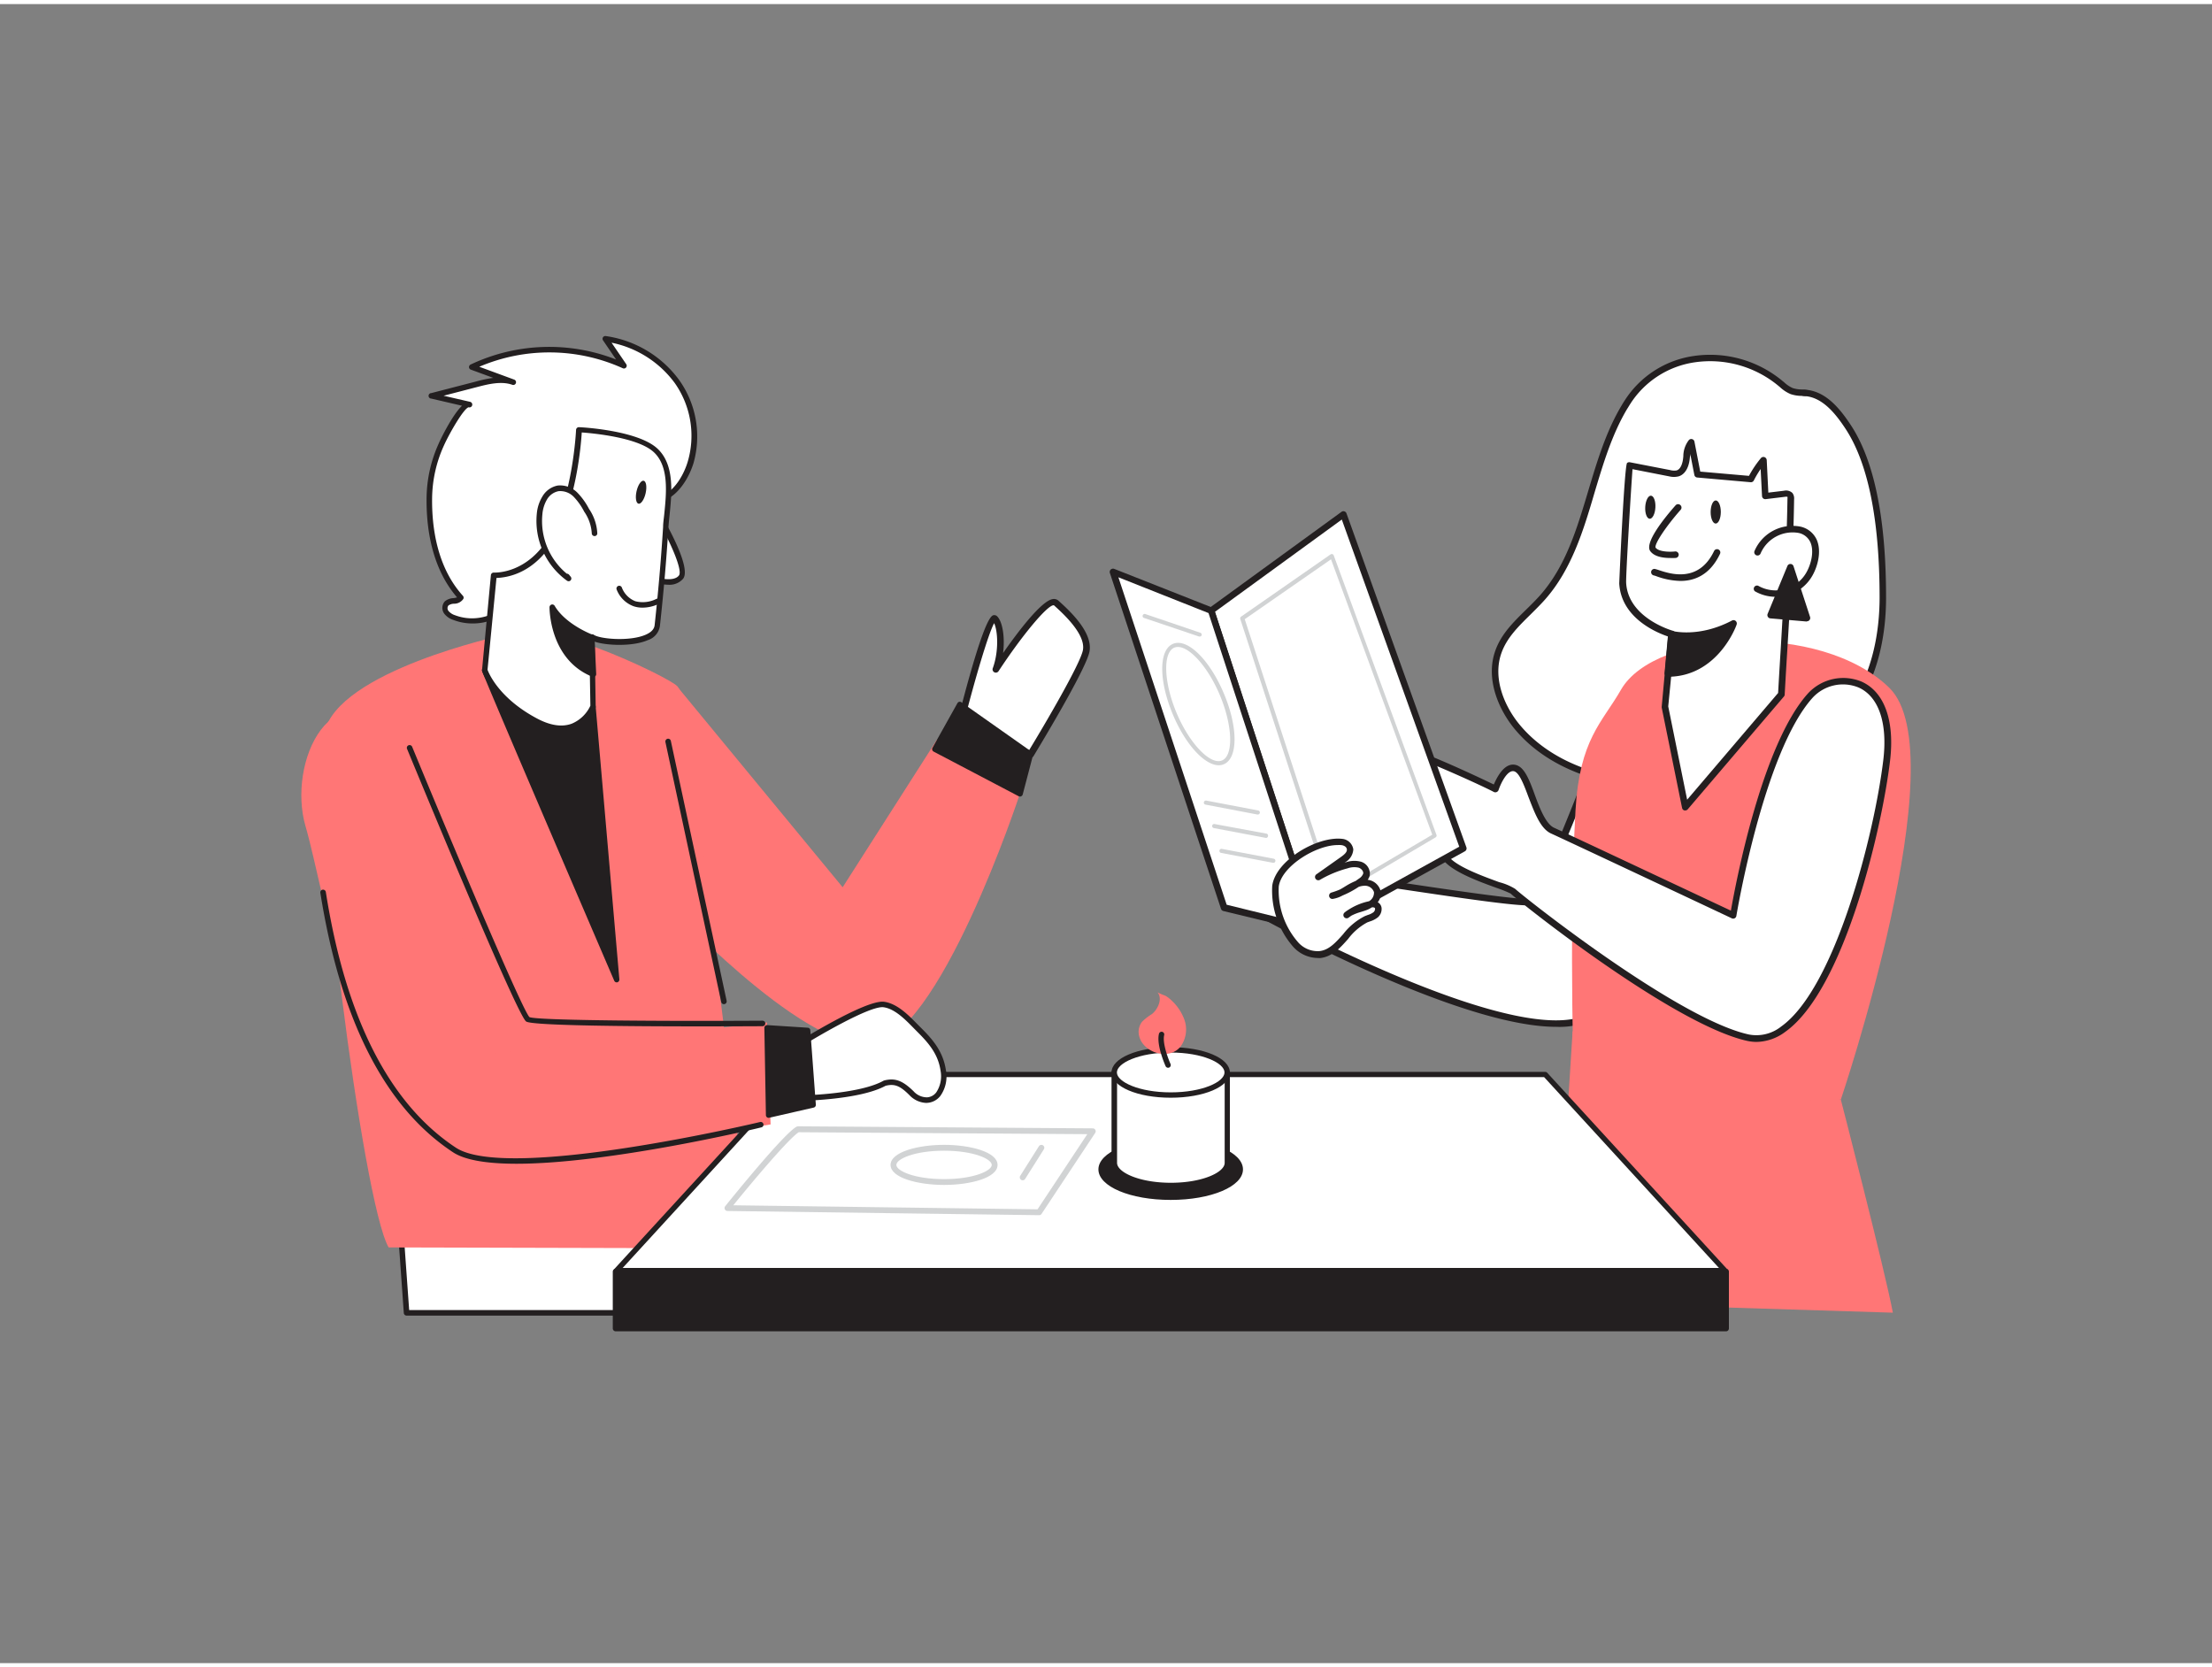 <svg xmlns="http://www.w3.org/2000/svg" viewBox="0 0 400 300" width="406" height="306" class="illustration styles_illustrationTablet__1DWOa"><rect x="0" y="0" width="400" height="300" fill="#808080" stroke="none"/><g id="_414_restaurant_flatline" data-name="#414_restaurant_flatline"><path d="M173.7,129.85s5.07-19.9,6.2-18.77,1.5,5.63.19,9.2c0,0,9-13.7,10.88-12s6,5.44,5.45,8.63-10.09,18.77-10.09,18.77Z" fill="#fff"></path><path d="M186.33,136.26a.56.56,0,0,1-.25,0l-12.62-5.82a.6.6,0,0,1-.33-.69c3.17-12.45,5.35-18.92,6.47-19.23a.74.74,0,0,1,.72.19c1,1,1.42,3.85,1.07,6.64,2.57-3.69,6.93-9.49,9-9.76a1.2,1.2,0,0,1,1,.28c1.87,1.69,6.25,5.64,5.63,9.18-.58,3.27-9.77,18.34-10.16,19A.6.6,0,0,1,186.33,136.26Zm-11.93-6.74,11.7,5.39c2.81-4.62,9.3-15.67,9.73-18.11.51-2.9-3.68-6.67-5.25-8.09h-.07c-1.13,0-5.63,5.36-9.93,11.9a.59.59,0,0,1-1.05-.53c1.1-3,.92-6.7.24-8.13C178.73,113.85,176.35,121.91,174.4,129.52Z" fill="#231f20"></path><polygon points="72.15 217.51 73.52 236.66 146.72 236.66 132.08 210.19 72.15 217.51" fill="#fff"></polygon><path d="M146.72,237.16H73.52a.51.51,0,0,1-.5-.47l-1.36-19.14a.51.51,0,0,1,.43-.54L132,209.69a.49.49,0,0,1,.5.26l14.64,26.46a.5.5,0,0,1,0,.5A.52.52,0,0,1,146.72,237.16Zm-72.73-1h71.89l-14.07-25.43L72.69,218Z" fill="#231f20"></path><path d="M122.38,123.31l30,36.39L169.44,133l15,9.76s-14.67,44.75-27.21,45.43S120,162,120,162Z" fill="#ff7676"></path><line x1="308.88" y1="232.62" x2="333.42" y2="186.46" fill="#fff"></line><path d="M308.88,233.12a.52.52,0,0,1-.24-.05.51.51,0,0,1-.21-.68L333,186.23a.49.49,0,0,1,.67-.21.5.5,0,0,1,.21.68l-24.54,46.16A.5.5,0,0,1,308.88,233.12Z" fill="#231f20"></path><path d="M332.88,198.1s7.95,30.78,9.41,38.53l-61-1.9,3.09-49Z" fill="#ff7676"></path><path d="M293.11,124s-14,37.6-16.14,38.29-32.16-4.35-34.76-4.44-12.62,7.54-12.62,7.54,44.08,24.18,57.52,17.92,16.36-7.48,16.36-7.48S297,124,293.11,124Z" fill="#fff"></path><path d="M281.39,184.94c-17.17,0-50.49-18.15-52.08-19a.59.59,0,0,1-.07-1c1-.78,10.15-7.65,12.94-7.65h0c1,0,5.23.67,10.64,1.48,8.46,1.27,22.61,3.38,23.92,3,1.62-1.12,10.54-23.87,15.77-37.93a.62.62,0,0,1,.59-.39c1,0,3,.33,7.2,26.41,2.07,12.82,3.7,25.82,3.71,26a.6.6,0,0,1-.36.62s-3.09,1.3-16.34,7.47A14.32,14.32,0,0,1,281.39,184.94Zm-50.7-19.63c6.06,3.23,44.13,23.07,56.17,17.47,10.7-5,14.78-6.79,16-7.31-2.91-23.24-7.09-47.56-9.41-50.58-4.37,11.72-14.11,37.28-16.27,38-1.41.46-11.47-1-24.45-2.94-5.17-.77-9.62-1.44-10.5-1.47h0C240.49,158.45,234.55,162.44,230.69,165.31Z" fill="#231f20"></path><path d="M293.78,72.82c.18-.29.35-.57.54-.86,6.13-9.5,19.17-10.36,27.67-3.33A7.31,7.31,0,0,0,324,70a12.34,12.34,0,0,0,2.8.36c3.28.43,5.59,3.35,7.41,6.12,5.32,8.07,6.27,21.42,6.27,30.9,0,7.41-1.78,15-6.31,20.9-6.45,8.31-17.41,11.82-27.89,12.7-11.61,1-24.54-1.32-31.95-10.3-3.11-3.78-5-9-3.36-13.61,1.45-4,5.2-6.63,8-9.82C287.29,97.81,287.32,83.57,293.78,72.82Z" fill="#fff"></path><path d="M301.35,141.79c-11.91,0-21.76-3.81-27.48-10.74-2.88-3.5-5.31-9.06-3.45-14.18,1.07-3,3.34-5.2,5.54-7.36.87-.85,1.77-1.74,2.58-2.65,4.6-5.24,6.58-11.86,8.68-18.88,1.58-5.27,3.2-10.72,6.06-15.47h0q.25-.44.54-.87a17.81,17.81,0,0,1,12.42-8,20.46,20.46,0,0,1,16.13,4.54l.24.19a5.43,5.43,0,0,0,1.59,1.07,5.57,5.57,0,0,0,1.67.25c.34,0,.68,0,1,.08,3.5.46,5.92,3.49,7.83,6.38,4.23,6.43,6.37,16.93,6.36,31.23,0,5.91-1.13,14.41-6.44,21.26-7.22,9.33-19.38,12.18-28.3,12.93C304.63,141.72,303,141.79,301.35,141.79Zm-7.06-68.67c-2.78,4.62-4.38,10-5.94,15.2-2,6.83-4.15,13.89-8.93,19.32-.83.94-1.75,1.84-2.63,2.72-2.2,2.16-4.28,4.2-5.26,6.92-1.69,4.64.57,9.77,3.25,13,6.25,7.57,17.71,11.26,31.45,10.1,8.69-.74,20.51-3.5,27.47-12.48,5.1-6.59,6.18-14.81,6.19-20.55,0-14.06-2.07-24.34-6.17-30.57-1.76-2.67-4-5.46-7-5.86-.3,0-.6,0-.91-.07a6.5,6.5,0,0,1-2-.32,6.58,6.58,0,0,1-1.94-1.27l-.23-.19a19.33,19.33,0,0,0-15.2-4.29,16.67,16.67,0,0,0-11.61,7.48c-.18.28-.35.56-.52.84Z" fill="#231f20"></path><path d="M284.72,198.93s-1.12-30,.18-53.1c.73-12.93,4.83-15.91,8.21-21.82,6.23-10.9,36.17-12.44,48.53-.38s-8.76,74.47-8.76,74.47Z" fill="#ff7676"></path><path d="M302.28,113.91l-1.21,13.16,3.68,18.15,17.37-20.38c.66-11.78,1.52-23.53,1.7-35.31a1.11,1.11,0,0,0-.17-.74,1.07,1.07,0,0,0-1-.2L319.2,89l-.34-6.52a19.57,19.57,0,0,0-2.27,3.45l-9.65-.84-1.13-5.85a5.31,5.31,0,0,0-.88,3.06c-.13,1.08-.57,2.31-1.62,2.6a3.15,3.15,0,0,1-1.43-.06l-7.27-1.43c-.07,0-1.31,19.65-1.22,21.29C293.77,111.61,302.28,113.91,302.28,113.91Z" fill="#fff"></path><path d="M304.75,145.81l-.15,0a.58.58,0,0,1-.43-.46l-3.68-18.14a1,1,0,0,1,0-.17l1.16-12.68c-1.87-.62-8.49-3.25-8.84-9.6,0-.2.92-21.35,1.42-21.78a.6.6,0,0,1,.5-.13L302,84.26a2.78,2.78,0,0,0,1.17.07c.89-.25,1.13-1.67,1.18-2.1l.05-.45a4.8,4.8,0,0,1,1-2.94.57.57,0,0,1,.59-.17.58.58,0,0,1,.42.46l1.05,5.41,8.81.77a19.19,19.19,0,0,1,2.16-3.21.59.59,0,0,1,.64-.18.62.62,0,0,1,.41.53l.29,5.89,2.83-.34a1.67,1.67,0,0,1,1.53.41,1.64,1.64,0,0,1,.3,1.13c-.13,9-.68,18.17-1.21,27q-.26,4.16-.49,8.31a.54.54,0,0,1-.14.36L305.2,145.6A.57.57,0,0,1,304.75,145.81ZM301.67,127l3.42,16.87,16.45-19.3c.15-2.71.31-5.41.48-8.12.52-8.84,1.07-18,1.21-27a1.34,1.34,0,0,0,0-.35,1.31,1.31,0,0,0-.47,0l-3.46.42a.63.63,0,0,1-.46-.13.63.63,0,0,1-.21-.43l-.25-4.89a17.91,17.91,0,0,0-1.23,2.07.59.59,0,0,1-.58.32l-9.65-.85a.58.58,0,0,1-.53-.48l-.74-3.8c0,.17,0,.34-.05.51l-.05.46c-.2,1.67-.95,2.79-2,3.1a3.61,3.61,0,0,1-1.71,0l-6.63-1.3c-.26,3.38-1.22,19.19-1.15,20.55.35,6.39,8.37,8.65,8.45,8.67a.6.6,0,0,1,.44.63Z" fill="#231f20"></path><path d="M317.82,99.1A6.87,6.87,0,0,1,325.38,95c3.76,1,3.3,5.28,1.83,8a7,7,0,0,1-9.58,2.7" fill="#fff"></path><path d="M321.1,107.18a7.55,7.55,0,0,1-3.76-1,.59.59,0,0,1,.59-1,6.38,6.38,0,0,0,8.76-2.47c.84-1.52,1.38-3.77.7-5.36a3,3,0,0,0-2.15-1.72,6.3,6.3,0,0,0-6.86,3.69.59.59,0,1,1-1.12-.4,7.49,7.49,0,0,1,8.27-4.44,4.21,4.21,0,0,1,3,2.4c.9,2.09.16,4.76-.75,6.4a7.61,7.61,0,0,1-4.58,3.64A7.51,7.51,0,0,1,321.1,107.18Z" fill="#231f20"></path><path d="M303.44,91s-5.52,6.21-4.59,7.55,4.08,1,4.08,1" fill="#fff"></path><path d="M302,100.16c-1.13,0-2.85-.19-3.6-1.27-1-1.5,2.46-5.84,4.63-8.29a.61.61,0,0,1,.84,0,.6.6,0,0,1,.05.84c-2.65,3-4.77,6.18-4.54,6.84.52.74,2.43.82,3.52.7a.59.59,0,0,1,.66.52.59.59,0,0,1-.52.65A7.73,7.73,0,0,1,302,100.16Z" fill="#231f20"></path><path d="M302.28,113.91s4.92,1.39,11.24-1.94c0,0-3.1,9-11.89,9.06Z" fill="#231f20"></path><path d="M301.63,121.62a.6.6,0,0,1-.44-.19A.58.58,0,0,1,301,121l.65-7.12a.62.62,0,0,1,.25-.44.59.59,0,0,1,.5-.08c.05,0,4.79,1.28,10.8-1.89a.59.59,0,0,1,.66.07.6.6,0,0,1,.18.65c0,.09-3.34,9.44-12.45,9.45Zm1.18-7-.53,5.79c5.75-.33,8.82-4.85,10-7.21A17.19,17.19,0,0,1,302.81,114.63Z" fill="#231f20"></path><ellipse cx="310.27" cy="91.86" rx="2.09" ry="0.92" transform="translate(217.37 401.81) rotate(-89.81)" fill="#231f20"></ellipse><ellipse cx="298.43" cy="90.98" rx="2.09" ry="0.92" transform="translate(190.83 383.83) rotate(-86.78)" fill="#231f20"></ellipse><path d="M303.88,104.31a13.47,13.47,0,0,1-4.3-.83,3.26,3.26,0,0,0-.5-.16.61.61,0,0,1-.5-.68.59.59,0,0,1,.66-.5,6.21,6.21,0,0,1,.72.21c2,.66,7.2,2.42,10-3.45a.59.59,0,0,1,1.07.52C309.17,103.32,306.34,104.31,303.88,104.31Z" fill="#231f20"></path><path d="M341.17,136.77c-1.89,15.83-11.57,53.06-25,50.15s-41.86-25.77-42.57-26.5-10.66-3.27-12.39-6.38S259,141.82,259,141.82s-9.65-5.64-9.46-7.68,19.36,7,20.95,7.81c0,0,1.65-4.9,3.9-3.6s3.26,9.7,6.39,11.11,32.69,15.34,32.69,15.34,4.84-29.53,13.85-39.67C331.68,120.18,343.06,120.94,341.17,136.77Z" fill="#fff"></path><path d="M317.65,187.67a8.1,8.1,0,0,1-1.62-.17c-13.57-2.95-41.79-25.57-42.86-26.66a22.36,22.36,0,0,0-2.48-1c-3.46-1.25-8.69-3.16-10-5.52-1.61-2.9-2.18-10.48-2.29-12.16-3.13-1.84-9.68-6-9.48-8.08a.86.86,0,0,1,.46-.69c2.11-1.14,17.5,6.16,20.75,7.73.43-1,1.38-2.94,2.75-3.46a2,2,0,0,1,1.78.16c1.2.69,2,2.74,2.86,5.11s2,5.31,3.48,6c2.83,1.28,27.47,12.88,32,15,.85-4.83,5.55-29.84,13.86-39.19a8.67,8.67,0,0,1,9.78-2.22c4.14,1.86,6,7.08,5.14,14.32-1.45,12.16-8.24,41.38-18.94,49A8.92,8.92,0,0,1,317.65,187.67Zm-67.52-53.25c.46,1.13,4.43,4.14,9.13,6.88a.59.59,0,0,1,.29.48c0,.09.53,9,2.17,12,1.1,2,6.28,3.86,9.38,5A10.34,10.34,0,0,1,274,160c1.15,1.13,29.3,23.52,42.27,26.33a7.2,7.2,0,0,0,5.83-1.45c9.81-7,16.86-34.84,18.46-48.19.8-6.69-.83-11.47-4.45-13.1a7.44,7.44,0,0,0-8.41,1.93c-8.79,9.89-13.66,39.07-13.71,39.36a.56.56,0,0,1-.31.43.58.58,0,0,1-.53,0c-.29-.14-29.58-13.93-32.67-15.33-1.94-.88-3-3.81-4.1-6.64-.74-2-1.51-4-2.34-4.5a.85.85,0,0,0-.77-.08c-1,.36-1.91,2.25-2.28,3.36a.63.63,0,0,1-.34.36.62.62,0,0,1-.5,0c-2.47-1.32-17.3-8.05-20-8.05Z" fill="#231f20"></path><polygon points="237.88 167.42 264.61 152.65 242.93 92.27 219 109.67 237.88 167.42" fill="#fff"></polygon><path d="M237.88,168a.57.57,0,0,1-.22,0,.58.58,0,0,1-.34-.36l-18.88-57.75a.6.6,0,0,1,.22-.67l23.92-17.4a.59.59,0,0,1,.91.28l21.68,60.38a.6.6,0,0,1-.27.72l-26.73,14.77A.59.59,0,0,1,237.88,168ZM219.7,109.9l18.52,56.66,25.66-14.19L242.64,93.21Z" fill="#231f20"></path><path d="M241,161.62l-.13,0a.38.38,0,0,1-.22-.24L224.28,111.2a.39.39,0,0,1,.14-.43l16.19-11.26a.43.43,0,0,1,.33-.05.39.39,0,0,1,.24.23l18.58,50.54a.38.38,0,0,1-.16.45l-18.42,10.89A.41.41,0,0,1,241,161.62Zm-15.91-50.39,16.12,49.46L259,150.2l-18.31-49.8Z" fill="#d1d3d4"></path><polygon points="237.88 167.42 221.36 163.37 201.27 102.63 219 109.67 237.88 167.42" fill="#fff"></polygon><path d="M237.88,168h-.14L221.22,164a.59.59,0,0,1-.42-.39l-20.1-60.74a.6.6,0,0,1,.16-.62.61.61,0,0,1,.63-.12l17.73,7a.61.61,0,0,1,.35.37l18.87,57.75a.61.61,0,0,1-.12.59A.62.62,0,0,1,237.88,168Zm-16.06-5.14L237,166.59l-18.46-56.47-16.3-6.47Z" fill="#231f20"></path><path d="M242.64,151.52a1.64,1.64,0,0,1,1.49,1.35c.05.8-.68,1.41-1.34,1.87l-4.43,3.13a21,21,0,0,1,5.19-2.14,4.28,4.28,0,0,1,2.35-.11,1.67,1.67,0,0,1,1.21,1.81,2.31,2.31,0,0,1-1,1.21,16.75,16.75,0,0,1-5.14,2.61,8.46,8.46,0,0,0,2.83-1.3,6.08,6.08,0,0,1,2.89-1.08,2.3,2.3,0,0,1,2.37,1.63c.24,1.24-.93,2.31-2.11,2.78s-2.5.65-3.45,1.47a10.31,10.31,0,0,1,4.16-1.9A1.48,1.48,0,0,1,249,163a1.17,1.17,0,0,1-.2,1.68,5.92,5.92,0,0,1-1.74.82c-3.31,1.37-4.84,6-8.41,6.37-5.26.52-8.55-8.09-8-12.38S238.65,151,242.64,151.52Z" fill="#fff"></path><path d="M238.17,172.49a6.07,6.07,0,0,1-4.35-2.06,15.41,15.41,0,0,1-3.76-11c.62-4.6,8.17-9,12.66-8.48h0a2.23,2.23,0,0,1,2,1.91,2.88,2.88,0,0,1-1.59,2.39h0l.27-.07a4.64,4.64,0,0,1,2.69-.1,2.26,2.26,0,0,1,1.6,2.5,2.12,2.12,0,0,1-.37.77,2.75,2.75,0,0,1,2.35,2.06,2.54,2.54,0,0,1-.53,2,1.35,1.35,0,0,1,.7,1.25,2,2,0,0,1-.68,1.48,4.45,4.45,0,0,1-1.43.74l-.47.17a10.55,10.55,0,0,0-3.48,3c-1.42,1.6-2.89,3.24-5.1,3.46Zm3.73-20.42c-3.94,0-10.17,3.85-10.66,7.5a14.24,14.24,0,0,0,3.43,10,4.72,4.72,0,0,0,3.89,1.68c1.76-.17,3-1.58,4.33-3.07a11.5,11.5,0,0,1,3.92-3.26l.51-.2a3.27,3.27,0,0,0,1.06-.51.89.89,0,0,0,.28-.59.27.27,0,0,0-.07-.2.74.74,0,0,0-.54-.07,4.69,4.69,0,0,1-.86.45c-.37.14-.75.26-1.14.38a9,9,0,0,0-1.7.67l-.47.34a.59.59,0,0,1-.82-.09.59.59,0,0,1,.07-.82,3.84,3.84,0,0,1,.59-.43,11,11,0,0,1,3.84-1.62h0a1.78,1.78,0,0,0,.9-1.65,1.73,1.73,0,0,0-1.77-1.15,3.55,3.55,0,0,0-1,.2,16.3,16.3,0,0,1-2.91,1.56,5.54,5.54,0,0,1-1.71.61.59.59,0,0,1-.27-1.15,14.42,14.42,0,0,0,1.48-.53c.34-.18.67-.38,1-.59l.2-.12a11.6,11.6,0,0,1,1.65-.84l.62-.44a1.84,1.84,0,0,0,.75-.87c.11-.44-.34-.95-.81-1.1a3.62,3.62,0,0,0-2,.12,20,20,0,0,0-5,2.08.6.6,0,0,1-.8-.2.59.59,0,0,1,.16-.8l4.43-3.13c.55-.39,1.12-.86,1.08-1.35s-.52-.74-1-.8h0A4.92,4.92,0,0,0,241.9,152.07Z" fill="#231f20"></path><polygon points="323.71 101.86 320.14 110.49 326.71 111.06 323.71 101.86" fill="#231f20"></polygon><path d="M326.71,111.65h0l-6.57-.57a.55.55,0,0,1-.45-.28.59.59,0,0,1-.05-.53l3.57-8.64a.59.59,0,0,1,1.11,0l3,9.2a.6.6,0,0,1-.57.78ZM321,110l4.87.42-2.23-6.82Z" fill="#231f20"></path><path d="M90.85,114.15S61,120.59,58.65,131.78s6.89,84.91,11.63,93.05L136,225s-8.84-67.8-9.52-79-2.37-21-4.07-22.71S96.28,109.75,90.85,114.15Z" fill="#ff7676"></path><path d="M87.65,120.43c.51,1.63,23.88,56,23.88,56L107.21,127Z" fill="#231f20"></path><path d="M111.53,176.9a.49.49,0,0,1-.46-.3c-.95-2.22-23.39-54.38-23.89-56a.49.49,0,0,1,.12-.5.51.51,0,0,1,.51-.12l19.56,6.54a.5.5,0,0,1,.34.43L112,176.36a.51.51,0,0,1-.38.53Zm-23-55.65c2.33,5.69,14.65,34.41,22.25,52.1l-4-46Z" fill="#231f20"></path><path d="M87.2,111.32a9.38,9.38,0,0,1-5-.42,3,3,0,0,1-1.41-1,1.29,1.29,0,0,1,0-1.6c.67-.67,2.12-.2,2.56-1-4.44-4.9-5.8-11.74-5.7-18.13a23.86,23.86,0,0,1,2.14-9.51c.46-1,3.78-7.56,5.11-7.26l-6.83-1.56,8.07-2.1c2.18-.57,4.52-1.13,6.65-.37l-7.47-2.75a32.82,32.82,0,0,1,27.48-.23l-3.32-4.87a19.5,19.5,0,0,1,12.89,7.68,17,17,0,0,1,2.57,14.66c-.72,2.35-2.31,5.1-4.59,6.27-2.49,1.27-5.31,1-7.58,3-2.44,2.09-4.22,5.32-6.47,7.7a31.39,31.39,0,0,1-12.83,8.41c-1.82.6-2.3,1.52-3.9,2.32A9.24,9.24,0,0,1,87.2,111.32Z" fill="#fff"></path><path d="M85.42,112a9.51,9.51,0,0,1-3.42-.63,3.37,3.37,0,0,1-1.65-1.12,1.78,1.78,0,0,1,.08-2.24,2.59,2.59,0,0,1,1.54-.59,3,3,0,0,0,.68-.14c-4.69-5.44-5.59-12.81-5.51-18.1a24.41,24.41,0,0,1,2.19-9.71c0-.06,2.29-5,4.22-6.84L78,71.34a.5.5,0,0,1,0-1L86,68.27a24,24,0,0,1,3.2-.68L85.14,66.1a.5.5,0,0,1-.33-.44.52.52,0,0,1,.29-.48,33.21,33.21,0,0,1,26.31-.91l-2.36-3.46a.5.5,0,0,1,.49-.78,19.91,19.91,0,0,1,13.23,7.89A17.59,17.59,0,0,1,125.41,83c-.72,2.35-2.37,5.31-4.85,6.57a14.42,14.42,0,0,1-3.25,1.08,9.62,9.62,0,0,0-4.23,1.82,27.48,27.48,0,0,0-3.72,4.31,38.73,38.73,0,0,1-2.7,3.35,31.84,31.84,0,0,1-13,8.54,6.93,6.93,0,0,0-2.15,1.21A10,10,0,0,1,89.79,111a9.33,9.33,0,0,1-2.5.84h0A9.87,9.87,0,0,1,85.42,112ZM84.78,72.9c-.82.06-3.48,4.62-4.54,7a23.53,23.53,0,0,0-2.1,9.32c-.08,5.22.82,12.54,5.57,17.78a.5.5,0,0,1,.07.57,2,2,0,0,1-1.68.86,1.83,1.83,0,0,0-1,.31.8.8,0,0,0,0,1,2.56,2.56,0,0,0,1.18.77,8.71,8.71,0,0,0,4.75.4h0a8.56,8.56,0,0,0,2.24-.75,9.9,9.9,0,0,0,1.53-1,7.84,7.84,0,0,1,2.44-1.36,30.9,30.9,0,0,0,12.62-8.27,39,39,0,0,0,2.63-3.26,28,28,0,0,1,3.87-4.48,10.42,10.42,0,0,1,4.65-2,13.63,13.63,0,0,0,3-1c2.19-1.12,3.68-3.82,4.34-6A16.56,16.56,0,0,0,122,68.5a18.84,18.84,0,0,0-11.41-7.27l2.65,3.88a.5.5,0,0,1-.62.74,32.24,32.24,0,0,0-25.95-.27L93,67.91a.5.5,0,0,1-.34.94c-2-.73-4.44-.11-6.36.39l-6.08,1.58L85,71.92a.5.5,0,0,1-.22,1Z" fill="#231f20"></path><path d="M119.09,92.57s5.42,9.28,4.09,11.06-5.32.33-5.32.33" fill="#fff"></path><path d="M120.86,105a10.29,10.29,0,0,1-3.17-.59.5.5,0,0,1,.34-.94c1,.37,3.85,1.06,4.75-.16.7-.94-1.59-6.18-4.12-10.5a.5.5,0,0,1,.87-.51c1.31,2.24,5.47,9.71,4,11.61A3.25,3.25,0,0,1,120.86,105Z" fill="#231f20"></path><path d="M118.49,80.68c3.59,3.28,2.14,9.72,1.87,13.94q-.56,8.91-1.53,17.78c-.42,3.75-10.17,3.29-11.83,2.07l.21,12.5s-2.67,6.76-10.33,2.68-9.23-9.22-9.23-9.22l1.61-17.13s6.43.4,10.67-7.06S104.66,77,104.66,77,115,77.48,118.49,80.68Z" fill="#fff"></path><path d="M101.43,131.46a10.36,10.36,0,0,1-4.79-1.37c-7.76-4.13-9.4-9.29-9.47-9.51a.61.61,0,0,1,0-.19l1.6-17.14a.51.51,0,0,1,.53-.45c.25,0,6.19.28,10.21-6.81,4.12-7.26,4.66-18.92,4.66-19a.51.51,0,0,1,.17-.35.46.46,0,0,1,.36-.13c.43,0,10.54.55,14.14,3.83h0c3.17,2.9,2.65,8,2.24,12.06-.09.8-.16,1.57-.21,2.28-.37,5.92-.89,11.91-1.54,17.81a3.18,3.18,0,0,1-2.2,2.53c-2.69,1.18-7.45,1-9.6.27l.19,11.7a.64.64,0,0,1,0,.2,7.43,7.43,0,0,1-4,3.91A6.49,6.49,0,0,1,101.43,131.46ZM88.16,120.37c.25.68,2.12,5.2,9,8.84,2.37,1.25,4.46,1.56,6.21.92a6.44,6.44,0,0,0,3.39-3.26l-.21-12.39a.49.49,0,0,1,.27-.45.51.51,0,0,1,.53,0c1.08.79,6.54,1.27,9.42,0,1-.44,1.53-1,1.61-1.73.64-5.88,1.16-11.86,1.53-17.76,0-.72.13-1.51.21-2.32.39-3.86.88-8.66-1.92-11.22h0c-2.9-2.65-10.94-3.39-13-3.54-.14,2.38-1,12.29-4.76,19s-9,7.25-10.66,7.31Z" fill="#231f20"></path><path d="M118.93,108s-4.76,2.58-7-2.32" fill="#fff"></path><path d="M116.17,109.14a5,5,0,0,1-1.59-.25,5.22,5.22,0,0,1-3.06-3,.5.5,0,0,1,.92-.41,4.28,4.28,0,0,0,2.45,2.5,5.42,5.42,0,0,0,3.8-.42.5.5,0,0,1,.68.21.49.49,0,0,1-.2.67A6.94,6.94,0,0,1,116.17,109.14Z" fill="#231f20"></path><path d="M107.49,95.75a8.05,8.05,0,0,0-1.44-4.17,11.27,11.27,0,0,0-2-2.82,3.91,3.91,0,0,0-3.15-1.15,3.64,3.64,0,0,0-2.43,1.71,6.88,6.88,0,0,0-.9,2.91,12.74,12.74,0,0,0,5.25,11.63l-.31-.37" fill="#fff"></path><path d="M102.82,104.36a.52.52,0,0,1-.29-.09,13.34,13.34,0,0,1-5.46-12.1,7.18,7.18,0,0,1,1-3.11,4.11,4.11,0,0,1,2.78-2,4.38,4.38,0,0,1,3.56,1.29,12.28,12.28,0,0,1,2.1,2.93,8.54,8.54,0,0,1,1.5,4.44.49.49,0,0,1-.52.48.51.51,0,0,1-.48-.52,7.67,7.67,0,0,0-1.37-3.9,11.27,11.27,0,0,0-1.91-2.7,3.4,3.4,0,0,0-2.73-1,3.12,3.12,0,0,0-2.08,1.49,6.28,6.28,0,0,0-.84,2.69A12.37,12.37,0,0,0,102.49,103a.5.5,0,0,1,.41.18l.3.37a.5.5,0,0,1-.38.82Z" fill="#231f20"></path><path d="M107,114.47s-5-1.85-7.13-5.45c0,0-.16,9.07,7.44,12.12Z" fill="#231f20"></path><path d="M107.31,121.64a.65.65,0,0,1-.19,0c-7.83-3.14-7.75-12.49-7.75-12.58a.52.52,0,0,1,.37-.48.5.5,0,0,1,.56.23c2,3.4,6.83,5.22,6.88,5.23a.52.52,0,0,1,.32.45l.31,6.66a.49.49,0,0,1-.21.43A.53.53,0,0,1,107.31,121.64Zm-6.81-10.93c.36,2.56,1.63,7.38,6.27,9.64l-.25-5.53A17.56,17.56,0,0,1,100.5,110.71Z" fill="#231f20"></path><ellipse cx="115.94" cy="88.27" rx="2.13" ry="0.84" transform="translate(4.2 181.81) rotate(-77.22)" fill="#231f20"></ellipse><polygon points="111.45 229.05 311.95 229.05 279.43 193.58 143.96 193.58 111.45 229.05" fill="#fff"></polygon><path d="M312,229.54H111.45a.48.48,0,0,1-.36-.81l32.51-35.48a.52.52,0,0,1,.36-.16H279.43a.48.48,0,0,1,.36.16l32.51,35.48a.48.48,0,0,1-.35.81Zm-199.4-1H310.84l-31.62-34.51h-135Z" fill="#231f20"></path><path d="M187.9,219h0l-56.36-.76a.53.53,0,0,1-.41-.85c1.09-1.36,10.7-13.26,12.95-14.41a.93.93,0,0,1,.24-.05l53.3.37a.53.53,0,0,1,.43.82l-9.7,14.64A.52.52,0,0,1,187.9,219Zm-55.28-1.79,55,.73,9-13.59L144.44,204C142.8,205,136.77,212.07,132.62,217.19Z" fill="#d1d3d4"></path><rect x="111.34" y="229.22" width="200.77" height="10.25" transform="translate(423.46 468.69) rotate(-180)" fill="#231f20"></rect><path d="M312.12,240H111.34a.53.53,0,0,1-.53-.53V229.22a.53.53,0,0,1,.53-.53H312.12a.52.52,0,0,1,.52.53v10.25A.52.52,0,0,1,312.12,240Zm-200.25-1.06H311.59v-9.19H111.87Z" fill="#231f20"></path><path d="M73.22,132.12,89.5,189.75l49.2-5.6.65,18.44s-46.8,7.85-60.36,4.12-20.34-46.45-23.73-58S60,119.24,73.22,132.12Z" fill="#ff7676"></path><path d="M126.57,184.86c-12.59,0-30.3-.13-31.42-.88-1.57-1-18.22-41.25-21.54-49.3a.49.49,0,0,1,.27-.65.5.5,0,0,1,.65.27c7.82,18.95,19.92,47.6,21.21,48.88,1.46.65,26,.75,42.15.65h0a.5.5,0,0,1,0,1C135.92,184.84,131.66,184.86,126.57,184.86Z" fill="#231f20"></path><path d="M93.39,209.7c-5,0-9.19-.58-11.46-2.07-12.28-8.08-20.34-23.86-24-46.92a.49.49,0,0,1,.41-.57.51.51,0,0,1,.58.42c3.58,22.76,11.5,38.32,23.53,46.24,9.38,6.16,54.59-4.54,55-4.65a.5.5,0,0,1,.6.37.49.49,0,0,1-.37.6C136.31,203.47,110,209.7,93.39,209.7Z" fill="#231f20"></path><path d="M143.23,188.91s13.37-8.46,16.59-8c2.51.36,4.68,2.89,6.34,4.55,2.16,2.15,3.92,4.19,4.37,7.34a5.49,5.49,0,0,1-.89,4.32c-1.4,1.7-3.47,1.19-4.84-.18-1.84-1.84-3-2.27-4.84-1.81-4.79,2.67-16.27,2.73-16.27,2.73Z" fill="#fff"></path><path d="M167.5,198.7a4.41,4.41,0,0,1-3.05-1.41c-1.7-1.7-2.68-2.09-4.31-1.69-4.87,2.67-16,2.75-16.45,2.76h0a.5.5,0,0,1-.5-.48l-.46-8.95a.51.51,0,0,1,.23-.45c1.39-.87,13.63-8.53,16.93-8.07,2.37.34,4.38,2.4,6,4.05.22.22.43.44.64.64,2.1,2.09,4,4.25,4.51,7.63a6.07,6.07,0,0,1-1,4.71,3.25,3.25,0,0,1-2.38,1.25Zm-6.31-4.24c1.34,0,2.48.64,4,2.12a3.27,3.27,0,0,0,2.45,1.11,2.24,2.24,0,0,0,1.66-.89,5.27,5.27,0,0,0,.78-3.93c-.44-3.07-2.25-5.09-4.23-7.06l-.64-.65c-1.51-1.54-3.39-3.47-5.42-3.76-2.45-.34-12.14,5.35-16,7.77l.42,8.18c2.21,0,11.48-.38,15.55-2.66l.13-.05A5.58,5.58,0,0,1,161.19,194.46Z" fill="#231f20"></path><polygon points="138.7 185.13 146.02 185.6 147.06 199.05 138.98 200.9 138.7 185.13" fill="#231f20"></polygon><path d="M139,201.4a.51.51,0,0,1-.31-.11.47.47,0,0,1-.19-.38l-.28-15.77a.48.48,0,0,1,.15-.37.49.49,0,0,1,.38-.14l7.32.47a.49.49,0,0,1,.46.46l1,13.45a.5.5,0,0,1-.38.53l-8.08,1.85Zm.23-15.74.26,14.61,7.05-1.61-1-12.59Z" fill="#231f20"></path><path d="M130.91,180.84a.49.49,0,0,1-.49-.39l-10.09-47a.51.51,0,0,1,.39-.6.5.5,0,0,1,.59.39l10.09,47a.5.5,0,0,1-.39.59Z" fill="#231f20"></path><polygon points="184.45 142.8 186.33 135.67 173.57 126.66 169.06 134.73 184.45 142.8" fill="#231f20"></polygon><path d="M184.45,143.3a.59.59,0,0,1-.23-.05l-15.39-8.08a.5.5,0,0,1-.21-.68l4.51-8.07a.49.49,0,0,1,.72-.17l12.77,9a.49.49,0,0,1,.19.54l-1.87,7.13a.52.52,0,0,1-.28.33A.52.52,0,0,1,184.45,143.3Zm-14.7-8.77,14.38,7.54,1.63-6.19-12-8.49Z" fill="#231f20"></path><ellipse cx="211.7" cy="210.72" rx="12.59" ry="5.03" fill="#231f20"></ellipse><path d="M211.7,216.24c-7.33,0-13.07-2.43-13.07-5.52s5.74-5.52,13.07-5.52,13.07,2.43,13.07,5.52S219,216.24,211.7,216.24Zm0-10.07c-7.24,0-12.11,2.35-12.11,4.55s4.87,4.55,12.11,4.55,12.1-2.35,12.1-4.55S218.94,206.17,211.7,206.17Z" fill="#231f20"></path><path d="M201.48,193.19v16.35c0,2.26,4.58,4.09,10.22,4.09s10.21-1.83,10.21-4.09V193.19Z" fill="#fff"></path><path d="M211.7,214.11c-6,0-10.7-2-10.7-4.57V193.19a.47.47,0,0,1,.48-.48h20.43a.48.48,0,0,1,.49.48v16.35C222.4,212.1,217.7,214.11,211.7,214.11ZM202,193.68v15.86c0,1.7,4,3.6,9.73,3.6s9.73-1.9,9.73-3.6V193.68Z" fill="#231f20"></path><ellipse cx="211.7" cy="193.19" rx="10.21" ry="4.09" fill="#fff"></ellipse><path d="M211.7,197.76c-6,0-10.7-2-10.7-4.57s4.7-4.57,10.7-4.57,10.7,2,10.7,4.57S217.7,197.76,211.7,197.76Zm0-8.17c-5.74,0-9.73,1.9-9.73,3.6s4,3.6,9.73,3.6,9.73-1.89,9.73-3.6S217.43,189.59,211.7,189.59Z" fill="#231f20"></path><path d="M206,186.62a3,3,0,0,1,.53-2.61,9.75,9.75,0,0,1,1.75-1.36c1.05-.81,2-2.72,1.05-3.94a10.62,10.62,0,0,0,1.42.61,6.27,6.27,0,0,1,1.26,1,8.81,8.81,0,0,1,2.11,3.18,5.27,5.27,0,0,1-.63,5c-1.8,2.22-5.41,1.49-6.94-.66A3.69,3.69,0,0,1,206,186.62Z" fill="#ff7676"></path><path d="M211.23,192.34a.49.49,0,0,1-.45-.28c-.07-.16-1.71-3.84-1.2-5.86a.48.48,0,1,1,.94.23c-.35,1.41.71,4.25,1.15,5.23a.49.49,0,0,1-.24.64A.51.51,0,0,1,211.23,192.34Z" fill="#231f20"></path><path d="M184.94,212.69a.53.53,0,0,1-.45-.81l3.38-5.35a.53.53,0,0,1,.73-.16.52.52,0,0,1,.16.72l-3.38,5.35A.52.52,0,0,1,184.94,212.69Z" fill="#d1d3d4"></path><path d="M170.72,213.53c-4.69,0-9.68-1.27-9.68-3.62s5-3.63,9.68-3.63,9.67,1.27,9.67,3.63S175.41,213.53,170.72,213.53Zm0-6.19c-5.34,0-8.63,1.49-8.63,2.57s3.29,2.57,8.63,2.57,8.62-1.5,8.62-2.57S176.06,207.34,170.72,207.34Z" fill="#d1d3d4"></path><path d="M220.39,137.64c-2.54,0-6-3.71-8.28-9.13-2.58-6.1-2.6-11.73,0-12.82s6.61,2.84,9.19,8.94h0c2.59,6.11,2.6,11.74,0,12.83A2.31,2.31,0,0,1,220.39,137.64ZM213,116.25a1.78,1.78,0,0,0-.65.12c-2.11.9-1.91,6.32.43,11.85s6.11,9.44,8.21,8.55,1.92-6.32-.42-11.85C218.47,119.93,215.19,116.25,213,116.25Z" fill="#d1d3d4"></path><path d="M216.94,114.36a.25.25,0,0,1-.12,0L206.87,111a.36.36,0,0,1-.23-.47.37.37,0,0,1,.47-.23l9.95,3.38a.37.37,0,0,1,.23.47A.35.35,0,0,1,216.94,114.36Z" fill="#d1d3d4"></path><path d="M227.45,146.55h-.07L218,144.76a.36.36,0,0,1-.3-.43.38.38,0,0,1,.44-.3l9.38,1.79a.37.37,0,0,1,.3.43A.37.37,0,0,1,227.45,146.55Z" fill="#d1d3d4"></path><path d="M229,150.78h-.07L219.5,149a.38.38,0,0,1-.3-.44.37.37,0,0,1,.44-.29L229,150a.36.36,0,0,1,.3.43A.38.38,0,0,1,229,150.78Z" fill="#d1d3d4"></path><path d="M230.27,155.28h-.07l-9.39-1.79a.37.37,0,0,1,.14-.73l9.39,1.78a.38.38,0,0,1,.29.44A.36.36,0,0,1,230.27,155.28Z" fill="#d1d3d4"></path></g></svg>